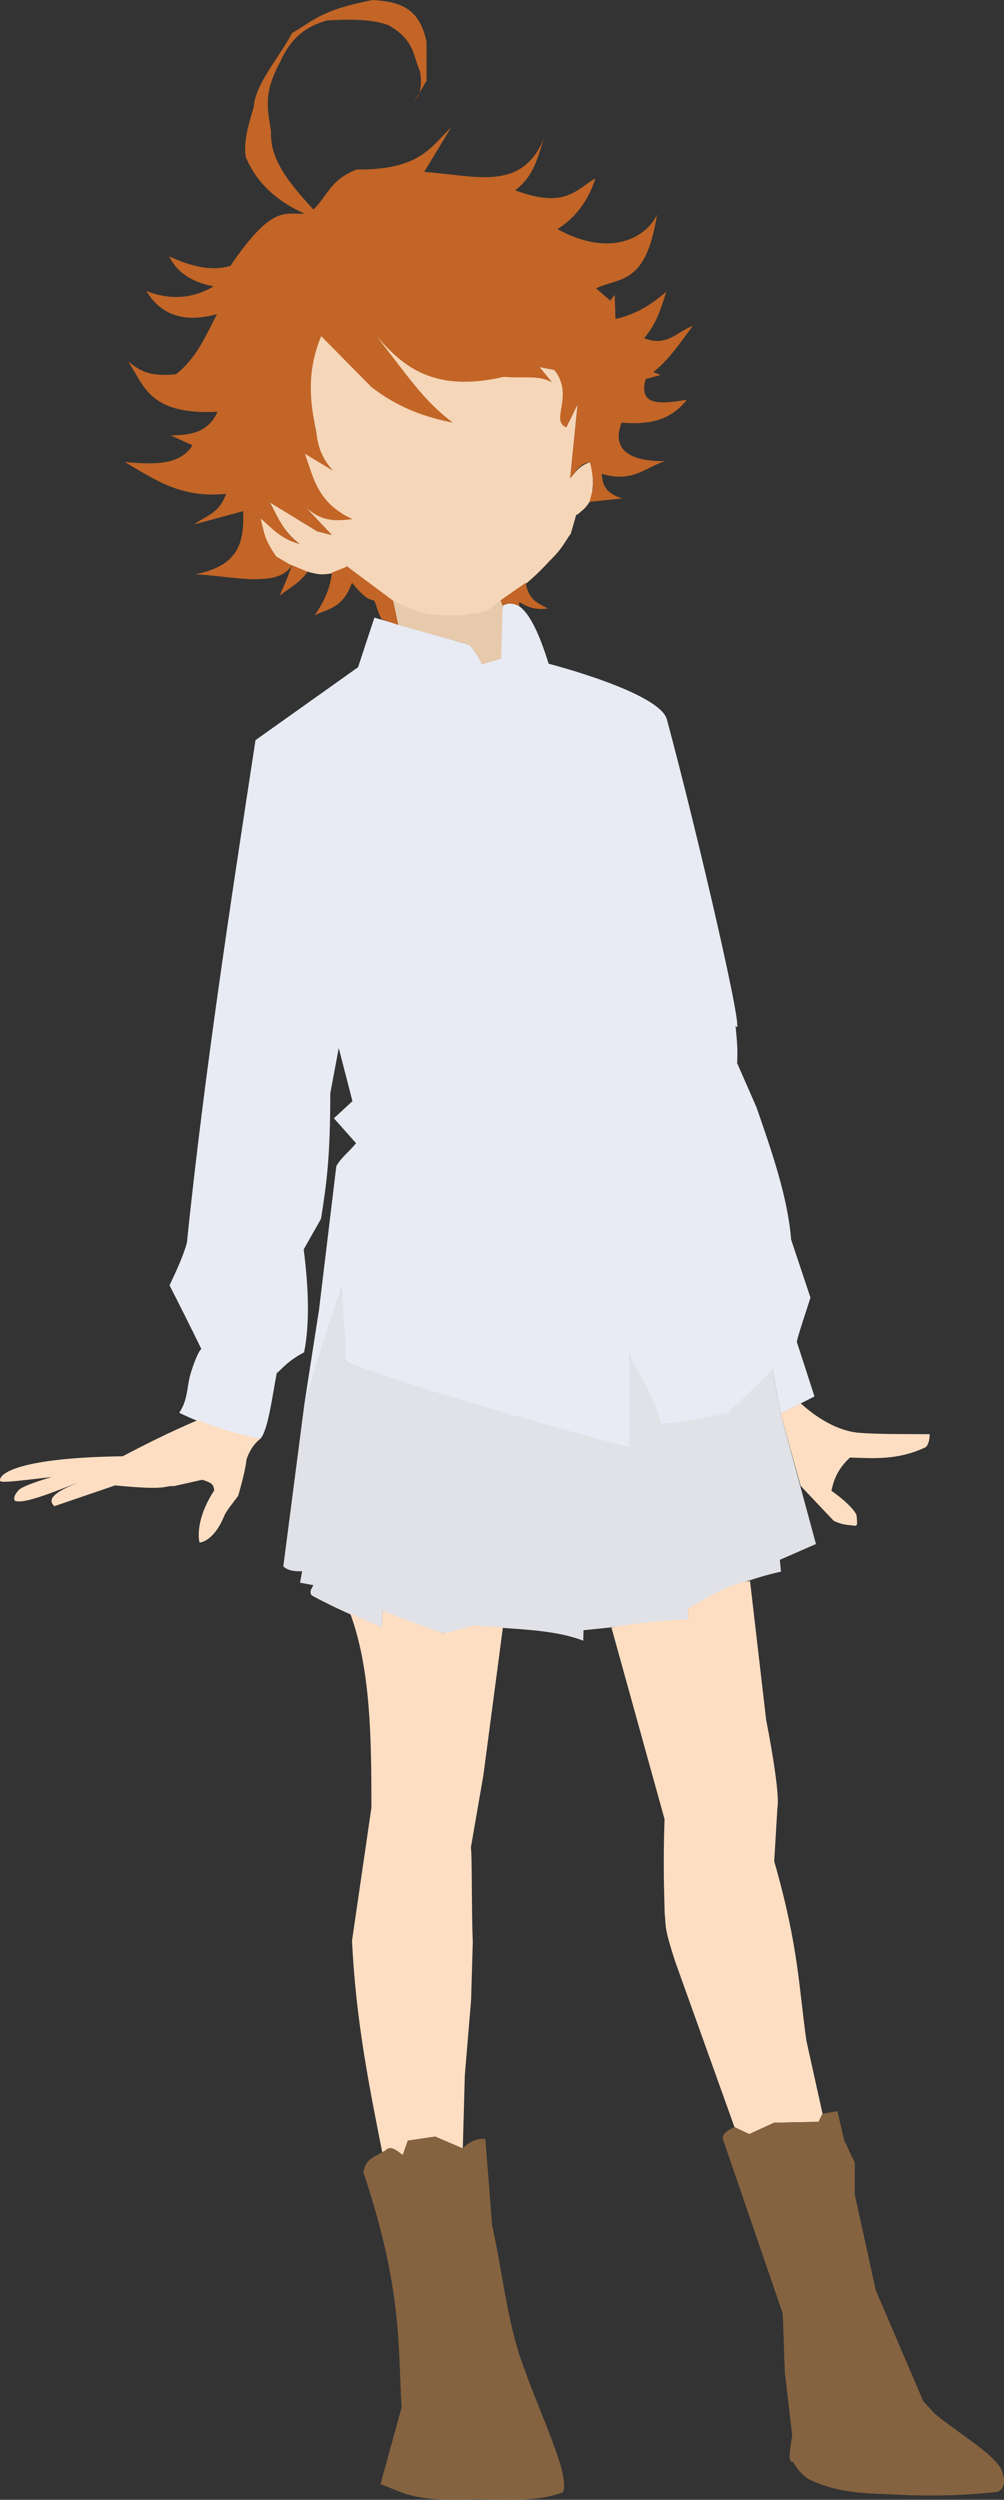 <svg width="318" height="791" viewBox="0 0 318 791" fill="none" xmlns="http://www.w3.org/2000/svg">
<rect x="0" y="0" width="318" height="791" fill="#333333" stroke="none"/>
<path d="M118.585 195.432L113.407 211.123L80.924 234.204C72.836 286.953 64.714 339.876 59.189 393.275C58.084 397.275 56.072 401.677 53.703 406.716C57.246 413.622 60.58 420.316 63.783 426.877C63.015 427.218 61.188 431.605 60.115 435.555C59.157 439.737 59.327 443.203 56.765 447.038C64.615 450.857 73.2 453.559 82.411 455.31C84.773 453.037 86.187 442.284 87.642 434.502C89.409 433.127 90.963 430.736 96.319 427.911C98.314 418.011 97.532 405.919 96.191 395.343L101.677 385.65C103.402 374.793 104.609 366.302 104.612 345.973L107.291 331.628L111.63 348.429L105.76 353.857L112.778 361.74C110.674 364.325 107.962 366.393 106.526 368.978L101.039 414.47L96.446 443.937L108.185 407.233L109.46 430.754C140.146 447.986 170.636 457.169 199.285 457.894C208.54 455.541 202.121 440.421 199.285 428.428L209.237 450.657C215.23 450.034 221.843 450.584 230.545 448.589L244.707 433.339L247.259 447.297L257.977 441.869L252.363 424.551C253.136 421.261 255.254 415.247 256.701 410.593L250.577 392.241C249.555 379.173 244.618 364.783 239.604 350.367L233.479 336.41C233.689 331.326 233.414 329.603 232.969 324.52C236.714 331.474 220.66 262.645 211.279 227.849C209.495 219.19 173.767 210.014 173.767 210.014C169.244 195.309 164.424 188.451 159.221 191.662C158.959 197.262 157.915 202.862 158.711 208.463C156.097 208.484 154.183 209.218 152.586 210.272C151.633 207.55 150.178 205.847 148.759 204.069L118.585 195.432Z" fill="#E8EBF4"/>
<path d="M108.185 407.233C103.953 419.209 100.077 431.474 96.446 443.937L89.737 495.632C91.197 497.033 93.268 497.229 95.681 497.183L95.036 500.802L99.253 501.577C98.76 502.603 97.849 503.559 98.712 504.815C105.332 508.431 113.361 512.029 120.928 514.927L121.199 509.59C126.936 512.89 133.729 514.476 140.621 516.84C143.203 516.361 145.766 516.914 149.014 515.535L149.915 514.335C162 515.647 174.568 515.256 184.739 519.154L184.814 515.843L217.913 512.433V509.073C227.764 503.215 236.832 499.704 247.363 497.29L247.004 493.564L258.441 488.562L247.259 447.297L244.708 433.339L230.672 447.038C235.705 446.12 218.916 449.697 209.237 450.657C208.424 444.093 202.815 435.91 199.285 428.428C199.285 438.924 199.285 449.417 199.285 457.894C200.048 458.095 136.739 441.574 109.461 430.754C109.517 423.109 108.665 415.096 108.185 407.233Z" fill="#E1E2E8"/>
<path d="M124.486 190.066L126.11 197.743L148.759 204.069C150.349 206.136 151.715 208.204 152.586 210.272L158.711 208.463L159.221 191.662L158.59 189.925C155.354 191.597 152.077 193.199 148.485 194.27C138.403 195.33 131.851 192.217 124.486 190.066Z" fill="#E7C9AC"/>
<path d="M100.487 168.134C106.725 175.062 109.413 181.22 124.486 190.066C129.557 192.648 134.774 194.934 141.267 194.636C143.69 194.583 146.275 195.188 148.485 194.27C154.735 194.281 155.894 191.714 158.59 189.925C162.768 187.496 166.671 185.543 174.108 177.455C178.281 173.408 178.749 171.612 180.784 168.865L182.514 162.878C183.055 162.963 183.851 161.893 184.393 161.554C185.222 160.929 185.994 159.952 186.738 158.812C187.684 157.055 187.574 155.061 187.821 153.146C187.754 151.204 187.731 149.701 187.418 148.008C187.472 147.741 186.944 146.778 186.866 146.245C183.277 147.49 182.318 149.441 180.603 151.319L182.949 127.924L179.34 135.235C178.577 129.35 182.357 125.076 175.551 117.049L170.86 116.135L174.739 120.887C170.319 118.766 165.596 116.891 159.492 116.135C154.897 116.616 153.936 118.148 151.462 119.242L153.357 116.958C125.806 118.509 126.537 110.861 119.073 106.174C126.398 115.384 130.193 124.782 143.342 133.681C133.095 131.635 125.606 126.797 117.626 122.454C109.326 121.513 105.941 131.773 100.146 136.541C100.396 141.16 102.066 145.299 105.378 148.884C105.378 148.884 96.446 143.068 96.574 143.585C93.627 144.017 102.741 164.02 111.63 164.263C106.829 163.812 102.332 164.591 96.574 160.257L105.122 169.303L100.487 168.134Z" fill="#F5D6B8"/>
<path d="M82.539 164.004C83.277 167.251 80.267 166.701 87.132 176.153C92.021 179.002 96.822 181.203 101.295 181.71C105.886 181.876 107.632 180.394 109.971 179.255C106.816 175.545 105.439 171.181 100.487 168.134L85.473 158.964C87.905 163.358 89.294 167.752 94.915 172.147C88.956 169.167 86.333 166.671 82.539 164.004Z" fill="#F5D6B8"/>
<path d="M110.931 510.55C117.329 527.959 117.653 549.295 117.629 572.059L111.494 614.097C112.724 639.148 116.709 658.973 121.058 680.991L123.945 679.712L127.554 681.905L129.178 677.336L137.839 676.057L146.584 679.819L147.222 656.683L149.207 632.922L149.748 614.463C149.327 604.837 149.544 585.926 149.123 584.68L153.092 561.793L159.28 514.99L149.914 514.335C138.416 517.669 139.089 516.986 140.621 516.84C127.904 512.461 124.225 510.923 121.199 509.59L120.928 514.927L110.931 510.55Z" fill="#FEDEC2"/>
<path d="M193.671 515.018L210.482 575.609C210.003 590.036 210.351 597.304 210.513 605.227C211.02 609.891 210.188 609.312 213.799 620.522L232.639 673.068L237.307 675.275L245.218 671.656L259.253 671.398L260.529 668.813L255.425 645.808C252.989 628.647 252.967 615.971 245.218 588.943L246.239 571.883C246.933 568.677 244.834 555.165 242.666 544.226L237.562 500.285C232.419 500.772 225.42 504.482 217.913 509.073L217.913 512.433C215.064 512.34 200.791 513.509 193.67 515.018H193.671Z" fill="#FEDEC2"/>
<path d="M62.687 449.333C53.81 453.124 46.068 457.007 38.849 460.798C6.321 461.242 -0.4 466.189 0.018 468.57C0.281 469.248 4.575 468.745 16.333 467.368C9.342 469.453 6.708 470.719 6.082 471.36C3.681 473.817 4.815 474.649 4.594 474.807C7.334 476.427 20.119 470.722 24.588 469.238C17.571 471.919 14.683 474.386 17.234 476.582L36.463 470.014C53.882 471.716 51.648 470.02 55.106 470.242L64.038 468.234C67.865 469.365 67.548 470.225 67.866 471.594C61.413 481.379 63.09 488.185 63.272 488.137C66.841 487.394 69.399 483.65 71.141 479.413C71.679 478.106 73.951 475.347 75.457 473.274C76.283 470.233 77.716 465.352 78.073 461.836C78.64 459.98 80.088 457.066 82.411 455.31C73.874 453.352 69.439 452.081 62.687 449.333Z" fill="#FEDEC2"/>
<path d="M247.259 447.297L253.592 470.164L264.058 481.222C266.991 482.636 268.698 482.497 270.734 482.775C271.601 482.868 271.579 482.07 271.275 479.303C270.074 477.055 266.885 474.203 263.336 471.718C264.061 468.392 265.155 465.014 269.2 461.208C276.79 461.427 284.27 462.084 293.018 458.01C293.465 457.848 294.454 456.614 294.462 453.806C285.749 453.746 279.093 453.89 271.726 453.349C265.318 452.677 258.81 448.801 253.592 444.028L247.259 447.297Z" fill="#FEDEC2"/>
<path d="M101.729 106.366C111.121 116.848 120.542 129.433 143.342 133.681C133.879 126.537 129.071 118.748 119.073 106.174C126.675 114.574 135.941 124.746 159.619 119.237C165.693 119.817 170.355 118.596 174.739 120.887L170.86 116.135L175.551 117.049C182.023 125.206 174.098 133.022 179.34 135.235L182.949 127.924L180.603 151.319C182.395 149.328 183.504 146.645 186.866 146.245C188.769 154.18 187.352 155.723 186.738 158.813L197.023 157.716C191.505 155.972 190.762 153.019 190.608 149.917C200.211 152.892 204.412 147.908 210.64 145.911C198.76 146.048 193.77 141.897 196.86 133.763C204.372 134.25 211.695 133.851 217.53 126.525C209.752 127.7 201.997 128.853 204.516 119.934L209.237 118.642L206.94 117.737C212.367 113.379 215.597 108.131 219.444 103.133C214.493 104.796 211.372 109.935 204.005 107.01C207.899 102.549 209.452 97.41 211.023 92.277C205.482 97.193 200.148 99.806 194.946 100.936L194.691 93.311L193.288 95.12L188.822 91.243C196.089 87.655 204.643 90.475 208.088 67.851C205.846 73.45 195.03 82.596 176.573 72.503C182.49 68.752 186.392 63.33 188.567 56.477C182.384 59.888 179.272 66.208 163.176 60.225C169.414 55.453 170.297 49.43 172.363 43.683C165.157 60.925 150.682 55.465 134.341 54.41L142.889 40.323C136.465 46.358 133.231 53.821 112.905 53.634C104.487 56.986 103.732 62.062 99.253 66.3C92.221 58.559 85.357 50.786 85.856 41.615C84.916 35.164 83.112 29.881 88.663 19.774C92.288 11.384 97.702 8.068 103.719 6.462C110.91 6.058 117.823 6.008 123.112 8.013C131.58 12.881 130.744 17.749 133.065 22.617C133.495 25.892 133.687 29.127 131.278 31.922L135.106 25.589V13.312C132.81 1.757 125.627 0.553 118.136 0C101.425 3.13 98.902 6.885 92.49 10.468C88.42 18.27 80.843 26.515 80.369 33.861C78.762 39.27 77.084 44.693 77.817 49.628C81.416 58.261 88.043 63.825 96.446 67.592C90.306 68.095 86.474 64.297 72.969 84.135C66.503 86.01 60.038 84.041 53.572 81.134C56.655 87.154 61.863 89.406 67.647 90.638C60.549 94.803 53.452 94.822 46.355 92.101C51.567 100.604 59.443 101.913 68.729 99.412C65.176 106.063 62.504 113.071 55.737 118.42C46.579 119.39 43.81 116.765 40.58 114.399C45.744 121.867 46.948 131.34 68.91 130.3C65.735 137.247 59.951 137.587 54.114 137.794L60.97 140.901C57.154 146.894 50.011 147.139 39.498 146.201C48.266 151.205 56.999 157.832 71.616 156.254C69.308 162.703 65.05 163.227 61.512 165.94L77.03 161.737L82.538 164.005C86.067 167.15 89.118 170.642 94.915 172.147C90.143 168.693 87.951 163.745 85.473 158.964L100.487 168.134L105.122 169.303L96.573 160.257C102.04 165.416 106.823 164.807 111.629 164.263C100.435 159.101 99.303 151.017 96.573 143.585L105.377 148.884C102.746 145.725 100.865 142.859 100.146 136.541C97.837 126.821 98.254 116.776 101.728 106.366H101.729Z" fill="#C26526"/>
<path d="M101.729 106.366C97.057 117.624 98.169 127.208 100.146 136.541L110.332 128.449L117.626 122.454L101.729 106.366Z" fill="#F5D6B8"/>
<path d="M77.03 161.737C77.261 171.097 76.171 178.904 61.783 181.75C73.112 182.135 88.043 186.349 92.458 178.826C94.388 180.097 88.889 176.947 87.493 176.062C83.734 170.634 83.752 168.875 82.539 164.004L77.03 161.737Z" fill="#C26526"/>
<path d="M92.458 178.826C90.819 183.599 89.763 185.717 88.578 188.421C91.656 186.144 95.01 184.333 97.42 180.928L92.458 178.826Z" fill="#C26526"/>
<path d="M105.089 181.202C104.738 185.844 102.667 190.328 99.675 194.727C103.835 192.489 108.449 192.735 111.494 184.4C113.269 186.563 115.043 188.559 116.817 189.518L118.532 190.066C119.524 192.107 119.309 193.025 120.877 195.915L126.11 197.743L124.486 190.066L109.971 179.255L105.089 181.202Z" fill="#C26526"/>
<path d="M159.221 191.662C160.476 191.047 161.785 190.507 164.454 191.802V190.523C166.769 191.779 168.92 193.167 173.566 192.534C170.502 190.986 167.263 189.724 166.529 184.4L158.59 189.925L159.221 191.662Z" fill="#C26526"/>
<path d="M115.103 687.388C127.382 724.017 126.056 742.077 127.193 761.776L120.516 786.085C127.454 788.389 129.995 791.732 150.47 790.837C159.95 790.879 169.686 791.823 178.258 788.644C180.805 783.615 171.113 764.003 166.349 750.262C160.74 736.244 159.323 719.571 155.883 704.203L153.718 676.788C151.103 676.599 148.717 677.57 146.584 679.819L137.839 676.057L129.178 677.336L127.554 681.905C122.701 677.758 122.744 680.611 121.058 680.991C118.658 682.494 115.695 683.139 115.103 687.388Z" fill="#856340"/>
<path d="M229.397 678.118L247.932 732.077L248.579 750.612L250.92 770.622C250.238 774.883 249.433 779.395 251.087 778.925C252.318 780.636 252.909 782.186 255.936 784.353C266.398 789.605 276.861 788.848 287.323 789.522C295.864 789.777 304.973 789.686 315.904 788.488C318.321 787.438 318.373 785.019 317.435 782.026C315.586 776.803 303.201 769.801 296 763.674L292.427 759.797L277.371 724.644L270.736 694.402V684.321L267.419 677.343L265.231 668.015L260.529 668.813L259.253 671.398L245.218 671.656L237.307 675.275L232.639 673.069C228.124 675.068 228.742 676.595 229.397 678.118H229.397Z" fill="#856340"/>
</svg>
